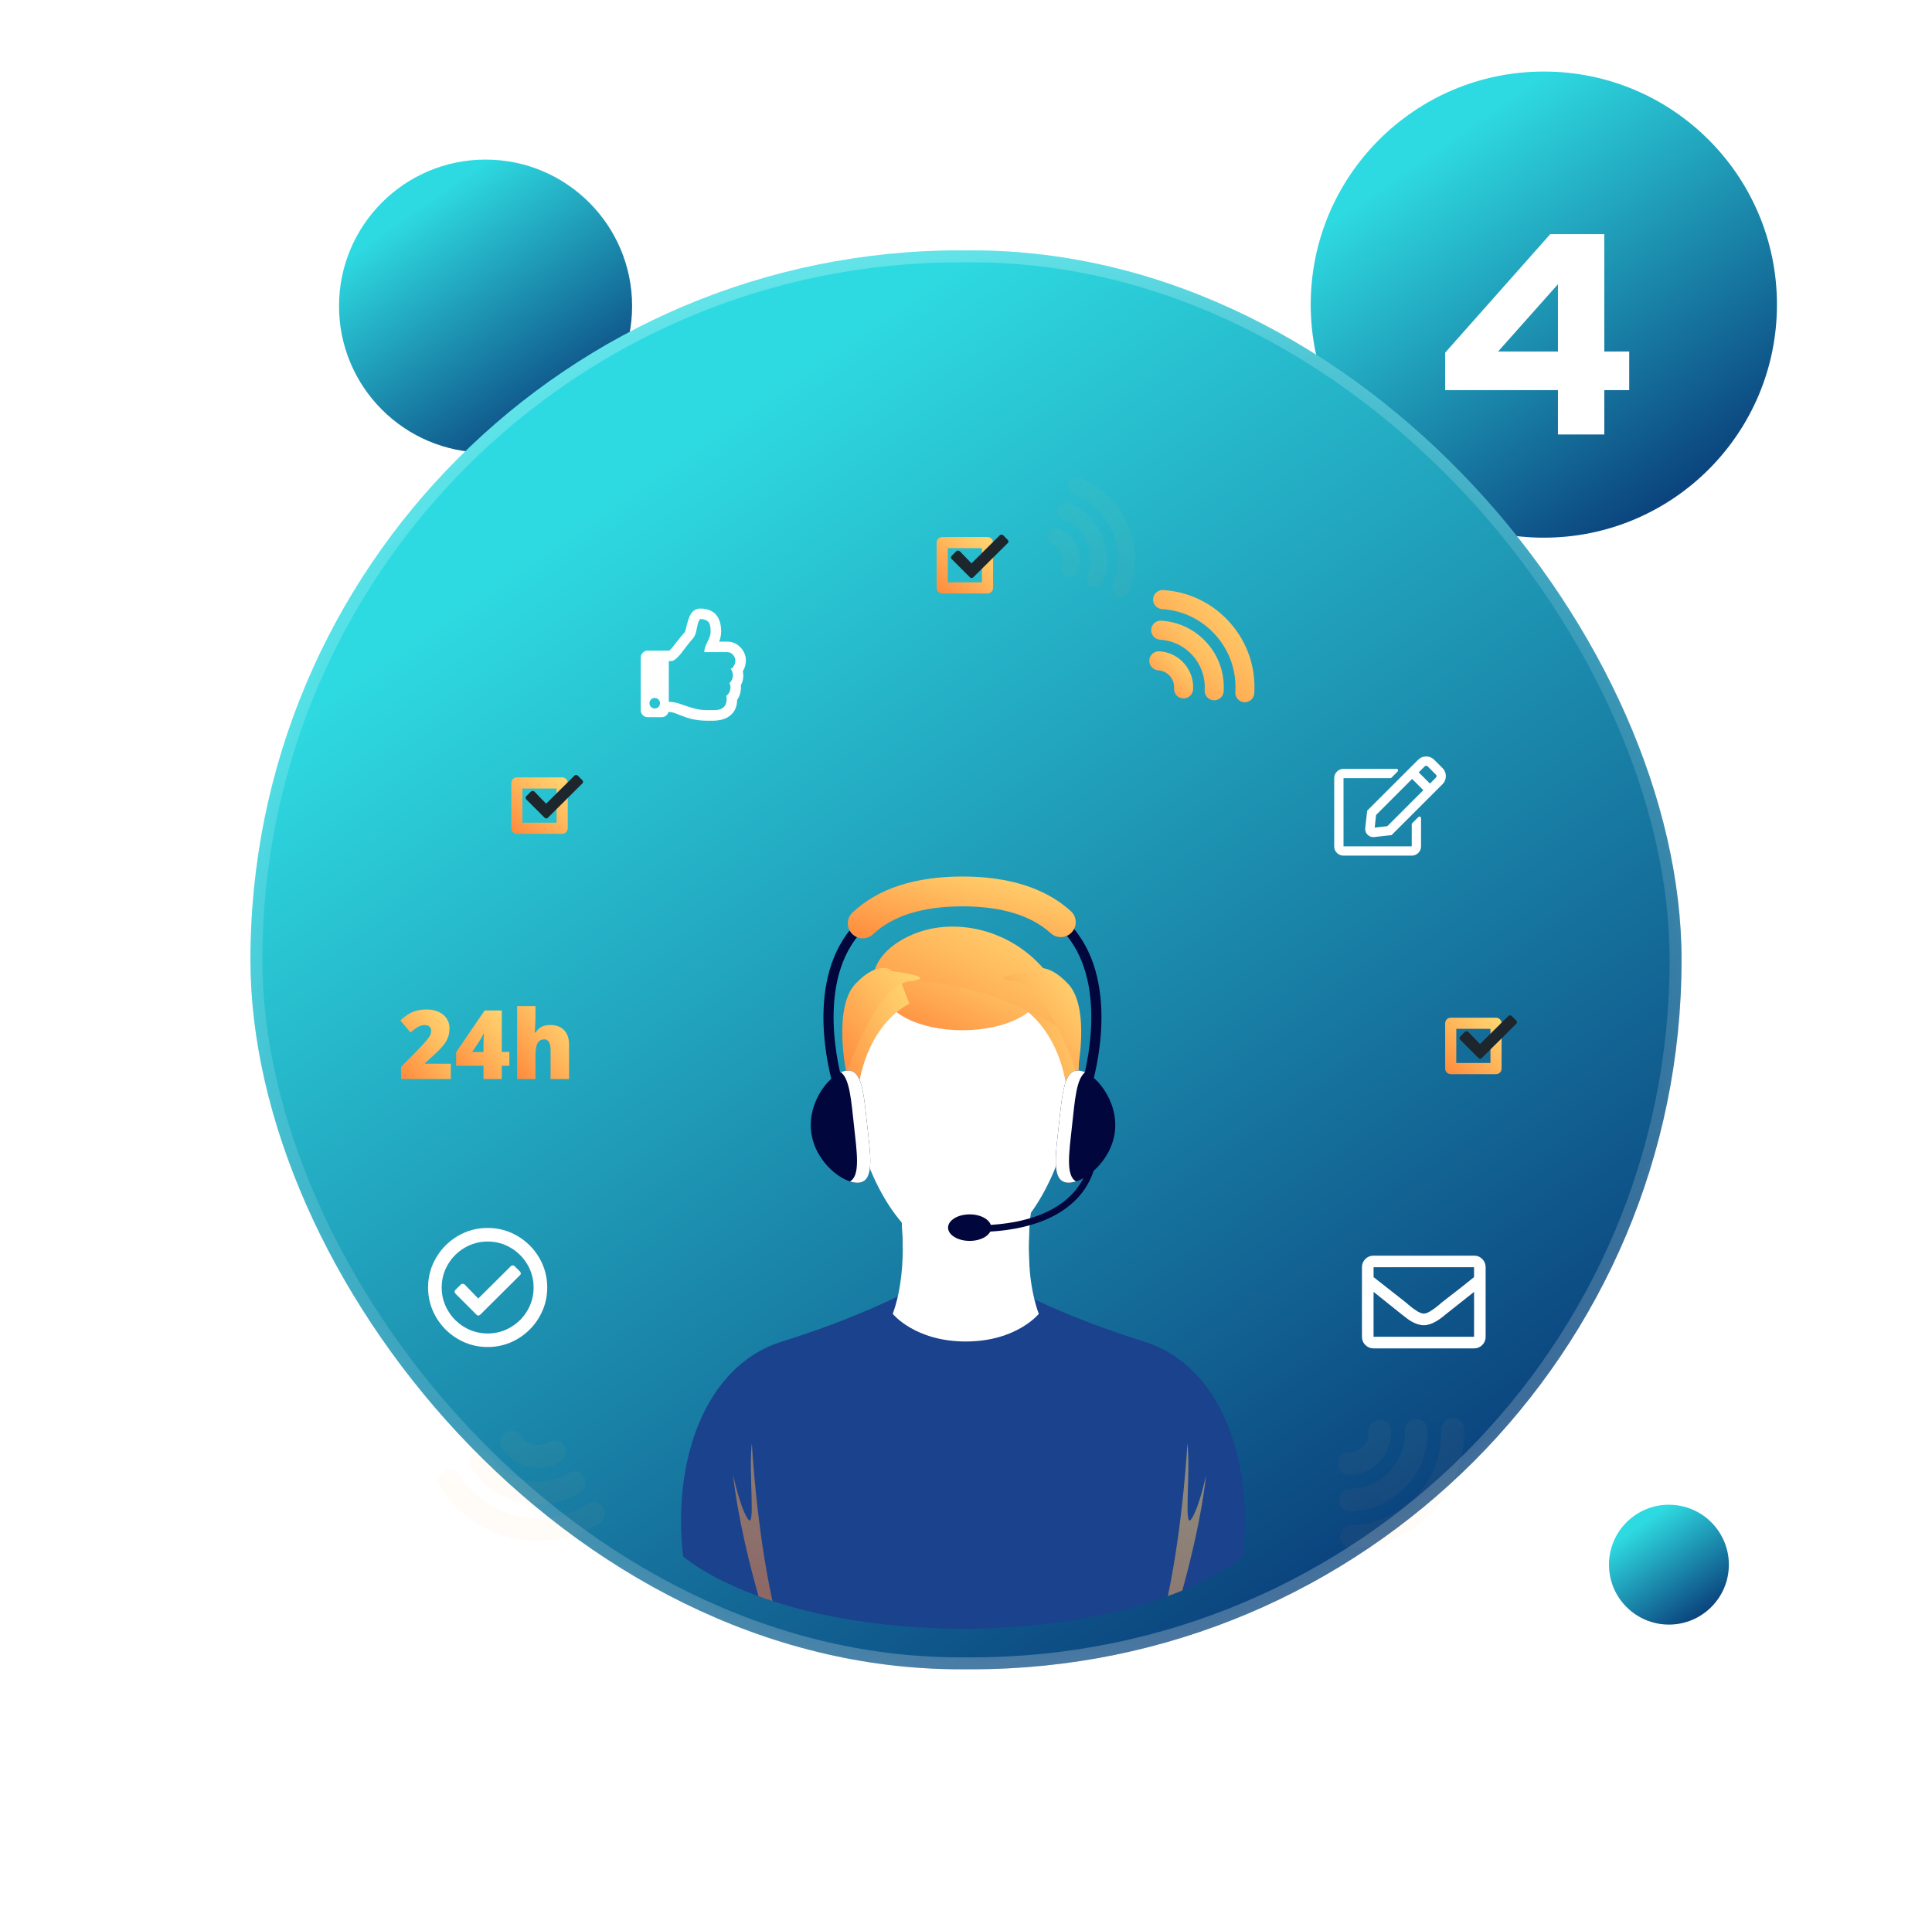 <svg width="162" height="161" viewBox="0 0 162 161" fill="none" xmlns="http://www.w3.org/2000/svg">
<circle cx="40.715" cy="25.671" r="12.287" fill="url(#paint0_linear)"/>
<circle cx="139.94" cy="131.226" r="5.026" fill="url(#paint1_linear)"/>
<circle cx="129.452" cy="25.547" r="19.547" fill="url(#paint2_linear)"/>
<path d="M134.523 19.639V29.479H136.611V32.719H134.523V36.439H130.635V32.719H121.179V29.575L129.987 19.639H134.523ZM125.619 29.479H130.635V23.839L125.619 29.479Z" fill="white"/>
<g filter="url(#filter0_bd)">
<rect x="21" y="21" width="120" height="119" rx="59.5" fill="url(#paint3_linear)"/>
<rect x="21.5" y="21.5" width="119" height="118" rx="59" stroke="url(#paint4_angular)" stroke-opacity="0.25"/>
</g>
<g filter="url(#filter1_d)">
<path d="M62.122 46.469C62.146 46.678 62.131 46.893 62.076 47.113C62.021 47.333 61.932 47.529 61.81 47.702C61.799 48.241 61.626 48.656 61.296 48.951C60.941 49.281 60.421 49.446 59.734 49.446H59.329C58.815 49.446 58.344 49.391 57.915 49.281C57.67 49.22 57.365 49.116 56.996 48.968C56.776 48.882 56.617 48.822 56.518 48.783C56.358 48.734 56.205 48.709 56.059 48.709C56.023 48.833 55.952 48.935 55.848 49.023C55.743 49.108 55.624 49.152 55.489 49.152H54.314C54.155 49.152 54.018 49.093 53.9 48.977C53.784 48.861 53.726 48.723 53.726 48.563V44.154C53.726 43.994 53.784 43.858 53.9 43.74C54.016 43.624 54.155 43.565 54.314 43.565H56.133C56.254 43.455 56.463 43.206 56.757 42.821C57.051 42.436 57.266 42.176 57.401 42.041C57.45 41.991 57.505 41.815 57.566 41.507C57.676 41.067 57.786 40.748 57.896 40.553C58.092 40.209 58.361 40.038 58.705 40.038C59.255 40.038 59.684 40.192 59.99 40.498C60.309 40.828 60.468 41.318 60.468 41.967C60.468 42.248 60.413 42.531 60.303 42.812H60.964C61.404 42.812 61.778 42.971 62.084 43.29C62.389 43.609 62.543 43.975 62.543 44.393C62.543 44.712 62.458 45.017 62.285 45.312C62.374 45.716 62.319 46.101 62.122 46.469ZM55.214 47.663C55.128 47.578 55.024 47.535 54.901 47.535C54.777 47.535 54.675 47.578 54.587 47.663C54.502 47.749 54.458 47.853 54.458 47.977C54.458 48.098 54.502 48.203 54.587 48.29C54.673 48.375 54.777 48.419 54.901 48.419C55.024 48.419 55.127 48.375 55.214 48.29C55.299 48.205 55.343 48.1 55.343 47.977C55.343 47.853 55.299 47.749 55.214 47.663ZM61.452 45.67C61.457 45.431 61.393 45.239 61.258 45.091C61.343 45.091 61.433 45.017 61.524 44.871C61.615 44.725 61.662 44.566 61.662 44.393C61.662 44.222 61.594 44.062 61.461 43.914C61.326 43.768 61.161 43.694 60.966 43.694H59.054C59.054 43.548 59.084 43.394 59.145 43.235C59.17 43.149 59.225 43.02 59.31 42.849C59.396 42.679 59.456 42.544 59.495 42.445C59.555 42.286 59.586 42.126 59.586 41.967C59.586 41.648 59.55 41.416 59.475 41.268C59.341 41.035 59.084 40.919 58.705 40.919C58.644 40.993 58.589 41.097 58.54 41.23C58.515 41.304 58.485 41.433 58.449 41.616C58.399 41.86 58.357 42.045 58.319 42.166C58.245 42.362 58.141 42.527 58.006 42.661C57.907 42.76 57.731 42.98 57.473 43.322C57.203 43.69 57.002 43.941 56.867 44.076C56.634 44.321 56.438 44.444 56.279 44.444H56.078V47.861C56.286 47.861 56.512 47.891 56.757 47.952C56.903 47.988 57.125 48.062 57.418 48.172C57.786 48.294 58.067 48.381 58.263 48.429C58.593 48.514 58.917 48.558 59.236 48.558H59.916C60.271 48.558 60.535 48.467 60.706 48.282C60.901 48.087 60.969 47.774 60.907 47.345C61.053 47.259 61.157 47.109 61.22 46.895C61.281 46.68 61.264 46.481 61.165 46.297C61.351 46.12 61.446 45.91 61.452 45.67Z" fill="white"/>
<path d="M118.407 58.049L118.927 57.529C118.971 57.485 119.018 57.474 119.073 57.496C119.128 57.517 119.155 57.561 119.155 57.626V59.981C119.155 60.198 119.079 60.382 118.927 60.534C118.775 60.685 118.591 60.761 118.375 60.761H112.655C112.439 60.761 112.255 60.685 112.103 60.534C111.951 60.382 111.875 60.198 111.875 59.981V54.264C111.875 54.047 111.951 53.863 112.103 53.711C112.255 53.559 112.439 53.483 112.655 53.483H117.107C117.162 53.483 117.2 53.51 117.221 53.565C117.241 53.62 117.232 53.667 117.188 53.711L116.668 54.231C116.645 54.252 116.619 54.264 116.587 54.264H112.655V59.983H118.375V58.13C118.375 58.098 118.384 58.072 118.407 58.049ZM120.958 54.767L116.685 59.04L115.224 59.203C115.007 59.224 114.823 59.159 114.671 59.007C114.519 58.856 114.455 58.671 114.476 58.455L114.639 56.993L118.912 52.72C119.096 52.536 119.32 52.443 119.586 52.443C119.852 52.443 120.076 52.536 120.26 52.72L120.958 53.419C121.142 53.603 121.235 53.827 121.235 54.093C121.234 54.358 121.142 54.583 120.958 54.767ZM119.349 55.27L118.407 54.328L115.385 57.35L115.271 58.406L116.326 58.292L119.349 55.27ZM120.406 53.971L119.707 53.273C119.675 53.24 119.635 53.223 119.586 53.223C119.537 53.223 119.497 53.24 119.464 53.273L118.961 53.776L119.903 54.717L120.406 54.214C120.438 54.182 120.455 54.142 120.455 54.093C120.453 54.043 120.438 54.004 120.406 53.971Z" fill="white"/>
<path d="M43.388 92.659C44.153 93.108 44.761 93.716 45.21 94.481C45.66 95.246 45.886 96.079 45.886 96.979C45.886 97.879 45.66 98.712 45.21 99.477C44.761 100.242 44.153 100.85 43.388 101.3C42.623 101.749 41.79 101.973 40.89 101.973C39.99 101.973 39.157 101.749 38.392 101.3C37.627 100.85 37.019 100.242 36.569 99.477C36.12 98.712 35.894 97.879 35.894 96.979C35.894 96.079 36.12 95.246 36.569 94.481C37.019 93.716 37.627 93.108 38.392 92.659C39.157 92.209 39.99 91.985 40.89 91.985C41.79 91.985 42.623 92.209 43.388 92.659ZM38.963 93.646C38.373 93.993 37.902 94.462 37.556 95.052C37.209 95.643 37.036 96.286 37.036 96.981C37.036 97.676 37.209 98.317 37.556 98.91C37.904 99.5 38.373 99.969 38.963 100.316C39.553 100.664 40.197 100.836 40.89 100.836C41.585 100.836 42.226 100.664 42.817 100.316C43.407 99.969 43.878 99.5 44.223 98.91C44.571 98.319 44.743 97.676 44.743 96.981C44.743 96.286 44.571 95.644 44.223 95.052C43.876 94.462 43.407 93.993 42.817 93.646C42.226 93.298 41.583 93.126 40.89 93.126C40.197 93.126 39.553 93.298 38.963 93.646ZM43.667 95.804C43.667 95.868 43.641 95.92 43.589 95.958L40.275 99.255C40.224 99.306 40.165 99.333 40.102 99.333C40.038 99.333 39.986 99.306 39.948 99.255L38.194 97.501C38.143 97.45 38.117 97.391 38.117 97.328C38.117 97.264 38.143 97.213 38.194 97.175L38.639 96.732C38.676 96.694 38.728 96.673 38.792 96.673C38.857 96.673 38.914 96.692 38.965 96.732L40.102 97.907L42.839 95.189C42.877 95.151 42.929 95.13 42.993 95.13C43.058 95.13 43.115 95.157 43.166 95.208L43.589 95.631C43.641 95.683 43.667 95.739 43.667 95.804Z" fill="white"/>
<path d="M124.289 94.593C124.479 94.783 124.572 95.013 124.572 95.282V101.116C124.572 101.386 124.477 101.615 124.289 101.805C124.101 101.995 123.869 102.088 123.6 102.088H115.173C114.904 102.088 114.674 101.993 114.484 101.805C114.294 101.615 114.201 101.386 114.201 101.116V95.282C114.201 95.013 114.296 94.783 114.484 94.593C114.674 94.404 114.904 94.311 115.173 94.311H123.6C123.871 94.309 124.101 94.404 124.289 94.593ZM115.175 95.281V96.11C115.648 96.488 116.559 97.204 117.909 98.257L118.091 98.418C118.36 98.648 118.577 98.809 118.738 98.904C118.994 99.079 119.211 99.168 119.387 99.168C119.564 99.168 119.778 99.081 120.035 98.904C120.196 98.809 120.412 98.648 120.684 98.418L120.866 98.257C122.216 97.217 123.129 96.501 123.6 96.11V95.281H115.175ZM123.602 101.114V97.348L121.251 99.212C120.914 99.495 120.636 99.698 120.42 99.819C120.056 100.036 119.712 100.144 119.387 100.144C119.063 100.144 118.712 100.036 118.334 99.819C118.131 99.698 117.855 99.495 117.504 99.212L115.175 97.348V101.114H123.602Z" fill="white"/>
<path d="M82.804 38.774H79.005C78.746 38.774 78.536 38.564 78.536 38.308V34.508C78.536 34.25 78.746 34.042 79.005 34.042H82.804C83.063 34.042 83.272 34.252 83.272 34.508V38.308C83.272 38.564 83.063 38.774 82.804 38.774ZM79.471 37.839H82.335V34.974H79.471V37.839Z" fill="url(#paint5_linear)"/>
<path d="M84.562 34.42C84.562 34.477 84.54 34.521 84.495 34.553L81.613 37.418C81.569 37.462 81.517 37.484 81.463 37.484C81.406 37.484 81.362 37.462 81.329 37.418L79.806 35.894C79.761 35.85 79.739 35.8 79.739 35.744C79.739 35.687 79.761 35.643 79.806 35.611L80.19 35.226C80.225 35.191 80.269 35.177 80.324 35.177C80.38 35.177 80.43 35.194 80.474 35.226L81.463 36.247L83.842 33.885C83.876 33.85 83.921 33.835 83.975 33.835C84.032 33.835 84.081 33.858 84.125 33.902L84.495 34.272C84.54 34.314 84.562 34.363 84.562 34.42Z" fill="#1D262D"/>
<path d="M47.136 58.932H43.337C43.078 58.932 42.871 58.723 42.871 58.464V54.664C42.871 54.406 43.081 54.196 43.337 54.196H47.136C47.395 54.196 47.605 54.406 47.605 54.664V58.464C47.602 58.723 47.393 58.932 47.136 58.932ZM43.803 57.998H46.668V55.133H43.803V57.998Z" fill="url(#paint6_linear)"/>
<path d="M48.894 54.578C48.894 54.635 48.872 54.679 48.827 54.711L45.945 57.576C45.901 57.621 45.851 57.643 45.795 57.643C45.738 57.643 45.694 57.621 45.661 57.576L44.138 56.053C44.093 56.008 44.071 55.959 44.071 55.902C44.071 55.846 44.093 55.801 44.138 55.769L44.523 55.384C44.557 55.35 44.601 55.335 44.656 55.335C44.712 55.335 44.762 55.352 44.806 55.384L45.795 56.405L48.174 54.043C48.208 54.009 48.253 53.994 48.307 53.994C48.364 53.994 48.413 54.016 48.457 54.06L48.825 54.428C48.872 54.472 48.894 54.522 48.894 54.578Z" fill="#1D262D"/>
<path d="M125.444 79.088H121.645C121.386 79.088 121.179 78.879 121.179 78.622V74.823C121.179 74.564 121.388 74.354 121.645 74.354H125.444C125.703 74.354 125.91 74.564 125.91 74.823V78.622C125.912 78.879 125.703 79.088 125.444 79.088ZM122.111 78.154H124.976V75.289H122.111V78.154Z" fill="url(#paint7_linear)"/>
<path d="M127.202 74.734C127.202 74.791 127.18 74.835 127.136 74.867L124.254 77.732C124.209 77.776 124.16 77.799 124.103 77.799C124.047 77.799 124.002 77.776 123.97 77.732L122.446 76.208C122.402 76.164 122.38 76.115 122.38 76.058C122.38 76.001 122.402 75.957 122.446 75.925L122.831 75.54C122.866 75.506 122.91 75.491 122.964 75.491C123.021 75.491 123.07 75.508 123.115 75.54L124.103 76.563L126.483 74.201C126.515 74.167 126.561 74.152 126.616 74.152C126.672 74.152 126.722 74.174 126.766 74.219L127.133 74.586C127.18 74.628 127.202 74.677 127.202 74.734Z" fill="#1D262D"/>
<path d="M98.643 47.306C98.507 47.153 98.431 46.948 98.446 46.726C98.47 46.349 98.345 45.982 98.093 45.698C97.842 45.415 97.496 45.244 97.117 45.22C96.675 45.193 96.343 44.813 96.37 44.372C96.397 43.93 96.776 43.597 97.218 43.625C98.022 43.674 98.759 44.036 99.291 44.64C99.824 45.244 100.09 46.021 100.041 46.825C100.014 47.266 99.634 47.599 99.193 47.572C98.971 47.56 98.778 47.459 98.643 47.306Z" fill="url(#paint8_linear)"/>
<path d="M101.209 47.466C101.073 47.313 100.997 47.108 101.012 46.886C101.078 45.821 100.726 44.795 100.021 43.994C99.315 43.195 98.339 42.717 97.274 42.65C96.833 42.623 96.5 42.244 96.527 41.802C96.554 41.361 96.934 41.028 97.373 41.055C98.864 41.149 100.228 41.817 101.216 42.936C102.205 44.056 102.696 45.493 102.604 46.985C102.577 47.426 102.198 47.759 101.756 47.732C101.539 47.722 101.345 47.618 101.209 47.466Z" fill="url(#paint9_linear)"/>
<path d="M103.779 47.626C103.643 47.473 103.567 47.266 103.582 47.047C103.693 45.299 103.116 43.61 101.952 42.293C100.791 40.977 99.188 40.193 97.438 40.084C96.996 40.057 96.661 39.677 96.688 39.238C96.715 38.797 97.092 38.464 97.534 38.489C99.708 38.622 101.703 39.598 103.148 41.235C104.593 42.873 105.312 44.973 105.172 47.148C105.145 47.589 104.765 47.922 104.324 47.895C104.107 47.883 103.914 47.779 103.779 47.626Z" fill="url(#paint10_linear)"/>
<g opacity="0.2">
<path opacity="0.2" d="M112.446 111.113C112.614 110.935 112.848 110.822 113.109 110.815C113.561 110.802 113.977 110.612 114.288 110.284C114.599 109.957 114.761 109.528 114.749 109.076C114.734 108.551 115.146 108.115 115.671 108.1C116.196 108.085 116.633 108.497 116.647 109.022C116.675 109.979 116.329 110.891 115.671 111.589C115.013 112.286 114.123 112.686 113.166 112.713C112.641 112.728 112.205 112.316 112.19 111.791C112.182 111.53 112.281 111.29 112.446 111.113Z" fill="url(#paint11_linear)"/>
<path opacity="0.2" d="M112.537 114.17C112.705 113.993 112.939 113.879 113.201 113.872C114.468 113.835 115.646 113.307 116.517 112.385C117.387 111.463 117.846 110.257 117.809 108.99C117.794 108.465 118.206 108.029 118.731 108.014C119.256 107.999 119.692 108.411 119.707 108.936C119.759 110.711 119.118 112.4 117.9 113.689C116.682 114.981 115.035 115.721 113.257 115.773C112.735 115.788 112.296 115.376 112.281 114.851C112.271 114.587 112.37 114.348 112.537 114.17Z" fill="url(#paint12_linear)"/>
<path opacity="0.2" d="M112.625 117.227C112.793 117.05 113.027 116.936 113.289 116.929C115.37 116.872 117.305 116.002 118.74 114.483C120.172 112.964 120.927 110.982 120.863 108.899C120.846 108.374 121.26 107.937 121.782 107.92C122.308 107.903 122.744 108.317 122.761 108.84C122.84 111.428 121.903 113.896 120.121 115.785C118.338 117.674 115.932 118.753 113.343 118.825C112.818 118.84 112.381 118.426 112.367 117.903C112.359 117.644 112.458 117.405 112.625 117.227Z" fill="url(#paint13_linear)"/>
</g>
<g opacity="0.2">
<path opacity="0.2" d="M89.013 36.908C88.939 36.738 88.931 36.543 89.005 36.358C89.131 36.04 89.126 35.693 88.99 35.379C88.855 35.066 88.606 34.822 88.288 34.696C87.918 34.548 87.738 34.132 87.886 33.762C88.031 33.392 88.45 33.212 88.82 33.36C89.496 33.629 90.026 34.144 90.312 34.81C90.598 35.478 90.61 36.215 90.341 36.891C90.194 37.261 89.777 37.441 89.407 37.293C89.222 37.219 89.084 37.078 89.013 36.908Z" fill="url(#paint14_linear)"/>
<path opacity="0.2" d="M91.165 37.766C91.093 37.596 91.084 37.401 91.157 37.216C91.513 36.324 91.5 35.345 91.118 34.462C90.738 33.58 90.036 32.899 89.143 32.544C88.773 32.396 88.593 31.98 88.741 31.61C88.889 31.24 89.306 31.06 89.676 31.208C90.926 31.706 91.907 32.66 92.439 33.895C92.972 35.13 92.992 36.499 92.494 37.749C92.348 38.119 91.929 38.299 91.559 38.151C91.374 38.077 91.239 37.934 91.165 37.766Z" fill="url(#paint15_linear)"/>
<path opacity="0.2" d="M93.317 38.621C93.246 38.451 93.236 38.254 93.31 38.069C93.894 36.605 93.872 34.997 93.246 33.543C92.62 32.09 91.466 30.969 89.999 30.389C89.629 30.244 89.449 29.825 89.594 29.455C89.74 29.085 90.159 28.905 90.529 29.05C92.353 29.773 93.788 31.166 94.567 32.973C95.346 34.78 95.374 36.78 94.646 38.602C94.498 38.972 94.082 39.152 93.712 39.004C93.529 38.932 93.391 38.792 93.317 38.621Z" fill="url(#paint16_linear)"/>
</g>
<g opacity="0.2">
<path opacity="0.2" d="M43.102 109.002C43.338 109.056 43.555 109.202 43.693 109.424C43.933 109.806 44.307 110.07 44.746 110.171C45.185 110.272 45.639 110.196 46.021 109.956C46.465 109.678 47.051 109.811 47.33 110.255C47.609 110.698 47.475 111.285 47.032 111.564C46.221 112.074 45.259 112.237 44.325 112.022C43.39 111.808 42.596 111.243 42.086 110.432C41.807 109.988 41.94 109.402 42.387 109.123C42.606 108.985 42.865 108.948 43.102 109.002Z" fill="url(#paint17_linear)"/>
<path opacity="0.2" d="M40.511 110.629C40.748 110.684 40.965 110.829 41.103 111.051C41.776 112.126 42.828 112.873 44.064 113.154C45.299 113.438 46.571 113.221 47.646 112.548C48.09 112.269 48.677 112.402 48.955 112.846C49.234 113.29 49.101 113.876 48.657 114.155C47.153 115.099 45.373 115.403 43.642 115.006C41.911 114.611 40.439 113.563 39.495 112.059C39.217 111.616 39.35 111.029 39.796 110.75C40.015 110.61 40.274 110.575 40.511 110.629Z" fill="url(#paint18_linear)"/>
<path opacity="0.2" d="M37.919 112.254C38.156 112.309 38.373 112.454 38.514 112.676C39.618 114.441 41.349 115.669 43.383 116.135C45.42 116.601 47.51 116.246 49.273 115.137C49.717 114.858 50.304 114.991 50.582 115.435C50.861 115.879 50.728 116.466 50.284 116.744C48.092 118.125 45.491 118.566 42.959 117.987C40.429 117.407 38.277 115.881 36.904 113.684C36.625 113.241 36.761 112.654 37.204 112.375C37.426 112.237 37.683 112.2 37.919 112.254Z" fill="url(#paint19_linear)"/>
</g>
<path d="M37.801 79.499H33.627V78.476L35.032 77.056C35.434 76.636 35.695 76.35 35.818 76.195C35.942 76.042 36.028 75.909 36.077 75.801C36.127 75.69 36.151 75.574 36.151 75.456C36.151 75.305 36.102 75.187 36.006 75.1C35.91 75.014 35.772 74.97 35.596 74.97C35.416 74.97 35.232 75.022 35.047 75.125C34.862 75.229 34.652 75.382 34.42 75.584L33.567 74.585C33.863 74.321 34.112 74.132 34.314 74.016C34.517 73.902 34.736 73.814 34.973 73.754C35.209 73.693 35.478 73.663 35.774 73.663C36.146 73.663 36.479 73.73 36.77 73.86C37.063 73.991 37.29 74.178 37.451 74.42C37.611 74.662 37.692 74.935 37.692 75.236C37.692 75.46 37.665 75.67 37.608 75.862C37.552 76.055 37.465 76.242 37.347 76.427C37.229 76.612 37.073 76.807 36.876 77.011C36.681 77.216 36.265 77.605 35.626 78.175V78.214H37.801V79.499Z" fill="url(#paint20_linear)"/>
<path d="M42.707 78.385H42.074V79.499H40.54V78.385H38.247V77.243L40.639 73.744H42.076V77.223H42.71V78.385H42.707ZM40.54 77.223V76.555C40.54 76.429 40.545 76.259 40.555 76.045C40.565 75.83 40.572 75.719 40.577 75.709H40.533C40.444 75.912 40.343 76.101 40.229 76.276L39.591 77.226H40.54V77.223Z" fill="url(#paint21_linear)"/>
<path d="M46.166 79.499V77.068C46.166 76.469 45.989 76.17 45.636 76.17C45.385 76.17 45.2 76.276 45.079 76.486C44.961 76.698 44.899 77.048 44.899 77.539V79.499H43.36V73.377H44.899V74.247C44.899 74.642 44.877 75.091 44.837 75.594H44.909C45.057 75.362 45.229 75.199 45.431 75.105C45.634 75.012 45.868 74.965 46.136 74.965C46.635 74.965 47.022 75.108 47.3 75.396C47.576 75.682 47.715 76.087 47.715 76.602V79.501H46.166V79.499Z" fill="url(#paint22_linear)"/>
<path d="M95.921 101.511C89.306 99.448 85.267 97.246 85.267 97.246L80.751 97.67L76.234 97.246C76.234 97.246 72.195 99.45 65.58 101.511C58.965 103.575 56.371 111.746 57.279 119.527C57.279 119.527 63.571 125.277 80.006 125.607V125.622C80.257 125.622 80.504 125.619 80.751 125.617C80.997 125.619 81.244 125.622 81.495 125.622V125.607C97.93 125.277 104.222 119.527 104.222 119.527C105.127 111.746 102.533 103.575 95.921 101.511Z" fill="#1B428D"/>
<path d="M86.545 89.825L80.98 89.268L75.416 89.825C75.416 89.825 76.343 95.111 74.858 99.192C74.858 99.192 76.713 101.509 80.98 101.509C85.246 101.509 87.102 99.192 87.102 99.192C85.618 95.111 86.545 89.825 86.545 89.825Z" fill="white"/>
<path d="M86.545 89.825L80.981 89.268L75.416 89.825C75.416 89.825 75.704 91.475 75.702 93.644C76.35 94.603 77.083 95.449 77.889 96.107C79.028 97.034 81.161 97.246 81.723 97.246C82.285 97.246 84.418 97.034 85.557 96.107C85.823 95.89 86.082 95.651 86.331 95.395C86.089 92.431 86.545 89.825 86.545 89.825Z" fill="white"/>
<path d="M80.701 69.469C75.068 69.469 71.382 74.038 71.382 79.672C71.382 83.898 73.455 89.987 76.87 92.769C78.009 93.696 80.142 93.908 80.704 93.908C81.266 93.908 83.399 93.696 84.538 92.769C87.953 89.987 90.026 83.898 90.026 79.672C90.024 74.036 86.338 69.469 80.701 69.469Z" fill="white"/>
<path d="M87.24 72.135C87.24 70.33 84.314 68.865 80.702 68.865C77.09 68.865 74.163 70.33 74.163 72.135C74.163 73.939 77.09 75.404 80.702 75.404C84.314 75.404 87.24 73.939 87.24 72.135Z" fill="url(#paint23_linear)"/>
<path d="M76.251 73.178C76.251 73.178 71.584 75.227 71.796 83.279C71.796 83.279 70.756 80.621 70.965 76.795C71.175 72.968 75.177 70.387 75.177 70.387L76.251 73.178Z" fill="url(#paint24_linear)"/>
<path d="M85.154 73.178C85.154 73.178 89.822 75.227 89.609 83.279C89.609 83.279 90.65 80.621 90.44 76.795C90.231 72.968 86.229 70.387 86.229 70.387L85.154 73.178Z" fill="url(#paint25_linear)"/>
<path d="M73.191 71.509C73.191 71.509 72.809 69.174 76.145 67.544C81.127 65.111 88.845 68.03 90.055 75.966C90.055 75.969 81.791 70.049 73.191 71.509Z" fill="url(#paint26_linear)"/>
<path d="M74.789 70.389C74.789 70.389 73.647 69.472 71.729 71.511C69.808 73.548 70.977 79.031 70.977 79.031C70.977 79.031 73.398 71.642 76.251 71.299C79.103 70.954 74.402 70.392 74.402 70.392" fill="url(#paint27_linear)"/>
<path d="M86.498 70.389C86.498 70.389 87.639 69.472 89.558 71.511C91.478 73.548 90.31 79.031 90.31 79.031C90.31 79.031 87.888 71.642 85.036 71.299C82.183 70.954 86.885 70.392 86.885 70.392" fill="url(#paint28_linear)"/>
<path d="M93.488 83.871C93.202 86.467 90.766 88.329 89.467 88.186C88.167 88.043 88.5 85.949 88.786 83.353C89.072 80.757 89.205 78.641 90.502 78.784C91.801 78.927 93.774 81.275 93.488 83.871Z" fill="#01063D"/>
<path d="M89.898 83.353C90.13 81.243 90.26 79.453 90.998 78.93C90.825 78.851 90.657 78.802 90.502 78.784C89.203 78.641 89.072 80.757 88.786 83.353C88.5 85.949 88.167 88.043 89.467 88.186C89.693 88.21 89.955 88.173 90.233 88.082C89.348 87.614 89.642 85.685 89.898 83.353Z" fill="white"/>
<path d="M68.011 83.871C68.297 86.467 70.733 88.329 72.033 88.186C73.332 88.043 72.999 85.949 72.713 83.353C72.427 80.757 72.294 78.641 70.997 78.784C69.698 78.927 67.725 81.275 68.011 83.871Z" fill="#01063D"/>
<path d="M72.713 83.353C72.427 80.757 72.294 78.641 70.998 78.784C70.84 78.802 70.672 78.851 70.502 78.93C71.239 79.453 71.37 81.243 71.602 83.353C71.858 85.685 72.151 87.614 71.266 88.084C71.545 88.176 71.806 88.213 72.033 88.188C73.33 88.043 72.999 85.949 72.713 83.353Z" fill="white"/>
<path d="M91.442 80.402L90.648 80.143C90.672 80.067 93.089 72.46 89.716 67.818C87.963 65.407 84.93 64.181 80.704 64.181C76.476 64.181 73.443 65.404 71.69 67.82C68.315 72.47 70.734 80.067 70.758 80.143L69.965 80.402C69.859 80.074 67.391 72.32 71.015 67.33C72.933 64.687 76.192 63.348 80.704 63.348C85.214 63.348 88.473 64.687 90.391 67.33C94.013 72.32 91.548 80.074 91.442 80.402Z" fill="#01063D"/>
<path d="M72.344 67.699C72.011 67.699 71.678 67.566 71.432 67.305C70.958 66.802 70.98 66.008 71.483 65.535C73.614 63.528 76.713 62.512 80.702 62.512C84.607 62.512 87.667 63.488 89.79 65.416C90.303 65.88 90.34 66.674 89.876 67.184C89.413 67.697 88.619 67.734 88.108 67.27C86.459 65.774 83.966 65.014 80.702 65.014C77.374 65.014 74.851 65.803 73.202 67.357C72.96 67.586 72.652 67.699 72.344 67.699Z" fill="url(#paint29_linear)"/>
<path d="M81.722 92.33V91.773C85.657 91.773 88.573 90.764 90.156 88.859C91.332 87.443 91.367 86.033 91.367 86.018L91.924 86.026C91.924 86.092 91.885 87.648 90.585 89.214C89.404 90.636 86.909 92.33 81.722 92.33Z" fill="#01063D"/>
<path d="M83.115 91.96C83.115 92.574 82.307 93.072 81.306 93.072C80.307 93.072 79.496 92.574 79.496 91.96C79.496 91.346 80.305 90.848 81.306 90.848C82.304 90.846 83.115 91.344 83.115 91.96Z" fill="#01063D"/>
<path opacity="0.5" d="M99.905 116.388C99.232 117.399 99.848 112.574 99.567 110.05C99.567 110.05 99.207 116.785 97.925 122.865C98.354 122.708 98.758 122.55 99.138 122.392C99.801 120.008 100.75 116.184 101.137 112.685C101.137 112.688 100.578 115.38 99.905 116.388ZM62.705 116.388C62.032 115.378 61.47 112.685 61.47 112.685C61.882 116.433 62.944 120.553 63.605 122.875C63.975 123.011 64.364 123.146 64.771 123.277C63.417 117.094 63.04 110.047 63.04 110.047C62.762 112.574 63.378 117.399 62.705 116.388Z" fill="url(#paint30_linear)"/>
</g>
<defs>
<filter id="filter0_bd" x="0" y="0" width="162" height="161" filterUnits="userSpaceOnUse" color-interpolation-filters="sRGB">
<feFlood flood-opacity="0" result="BackgroundImageFix"/>
<feGaussianBlur in="BackgroundImage" stdDeviation="6.5"/>
<feComposite in2="SourceAlpha" operator="in" result="effect1_backgroundBlur"/>
<feColorMatrix in="SourceAlpha" type="matrix" values="0 0 0 0 0 0 0 0 0 0 0 0 0 0 0 0 0 0 127 0"/>
<feOffset/>
<feGaussianBlur stdDeviation="10.5"/>
<feColorMatrix type="matrix" values="0 0 0 0 0 0 0 0 0 0 0 0 0 0 0 0 0 0 0.59 0"/>
<feBlend mode="normal" in2="effect1_backgroundBlur" result="effect2_dropShadow"/>
<feBlend mode="normal" in="SourceGraphic" in2="effect2_dropShadow" result="shape"/>
</filter>
<filter id="filter1_d" x="21.567" y="28" width="117.635" height="120.622" filterUnits="userSpaceOnUse" color-interpolation-filters="sRGB">
<feFlood flood-opacity="0" result="BackgroundImageFix"/>
<feColorMatrix in="SourceAlpha" type="matrix" values="0 0 0 0 0 0 0 0 0 0 0 0 0 0 0 0 0 0 127 0"/>
<feOffset dy="11"/>
<feGaussianBlur stdDeviation="6"/>
<feColorMatrix type="matrix" values="0 0 0 0 0 0 0 0 0 0 0 0 0 0 0 0 0 0 0.34 0"/>
<feBlend mode="normal" in2="BackgroundImageFix" result="effect1_dropShadow"/>
<feBlend mode="normal" in="SourceGraphic" in2="effect1_dropShadow" result="shape"/>
</filter>
<linearGradient id="paint0_linear" x1="40.715" y1="13.384" x2="55.897" y2="35.158" gradientUnits="userSpaceOnUse">
<stop stop-color="#2EDAE1"/>
<stop offset="1" stop-color="#04276B"/>
</linearGradient>
<linearGradient id="paint1_linear" x1="139.94" y1="126.199" x2="146.152" y2="135.107" gradientUnits="userSpaceOnUse">
<stop stop-color="#2EDAE1"/>
<stop offset="1" stop-color="#04276B"/>
</linearGradient>
<linearGradient id="paint2_linear" x1="129.452" y1="6" x2="153.606" y2="40.64" gradientUnits="userSpaceOnUse">
<stop stop-color="#2EDAE1"/>
<stop offset="1" stop-color="#04276B"/>
</linearGradient>
<linearGradient id="paint3_linear" x1="81" y1="21" x2="154.308" y2="127.016" gradientUnits="userSpaceOnUse">
<stop stop-color="#2EDAE1"/>
<stop offset="1" stop-color="#04276B"/>
</linearGradient>
<radialGradient id="paint4_angular" cx="0" cy="0" r="1" gradientUnits="userSpaceOnUse" gradientTransform="translate(81 80.5) rotate(85.5) scale(120.434 135.822)">
<stop offset="0.352" stop-color="white" stop-opacity="0"/>
<stop offset="0.491" stop-color="white"/>
<stop offset="0.892" stop-color="white" stop-opacity="0"/>
<stop offset="0.899" stop-color="white" stop-opacity="0"/>
<stop offset="1" stop-color="white"/>
</radialGradient>
<linearGradient id="paint5_linear" x1="83.236" y1="34.37" x2="76.91" y2="41.184" gradientUnits="userSpaceOnUse">
<stop stop-color="#FFD571"/>
<stop offset="0.251" stop-color="#FFBD60"/>
<stop offset="0.778" stop-color="#FF8035"/>
<stop offset="1" stop-color="#FF6421"/>
</linearGradient>
<linearGradient id="paint6_linear" x1="47.569" y1="54.524" x2="41.235" y2="61.336" gradientUnits="userSpaceOnUse">
<stop stop-color="#FFD571"/>
<stop offset="0.251" stop-color="#FFBD60"/>
<stop offset="0.778" stop-color="#FF8035"/>
<stop offset="1" stop-color="#FF6421"/>
</linearGradient>
<linearGradient id="paint7_linear" x1="125.874" y1="74.682" x2="119.544" y2="81.49" gradientUnits="userSpaceOnUse">
<stop stop-color="#FFD571"/>
<stop offset="0.251" stop-color="#FFBD60"/>
<stop offset="0.778" stop-color="#FF8035"/>
<stop offset="1" stop-color="#FF6421"/>
</linearGradient>
<linearGradient id="paint8_linear" x1="100.019" y1="43.897" x2="94.722" y2="49.204" gradientUnits="userSpaceOnUse">
<stop stop-color="#FFD571"/>
<stop offset="0.251" stop-color="#FFBD60"/>
<stop offset="0.778" stop-color="#FF8035"/>
<stop offset="1" stop-color="#FF6421"/>
</linearGradient>
<linearGradient id="paint9_linear" x1="102.569" y1="41.516" x2="93.614" y2="50.3" gradientUnits="userSpaceOnUse">
<stop stop-color="#FFD571"/>
<stop offset="0.251" stop-color="#FFBD60"/>
<stop offset="0.778" stop-color="#FF8035"/>
<stop offset="1" stop-color="#FF6421"/>
</linearGradient>
<linearGradient id="paint10_linear" x1="105.124" y1="39.139" x2="92.514" y2="51.401" gradientUnits="userSpaceOnUse">
<stop stop-color="#FFD571"/>
<stop offset="0.251" stop-color="#FFBD60"/>
<stop offset="0.778" stop-color="#FF8035"/>
<stop offset="1" stop-color="#FF6421"/>
</linearGradient>
<linearGradient id="paint11_linear" x1="116.615" y1="108.419" x2="110.434" y2="114.848" gradientUnits="userSpaceOnUse">
<stop stop-color="#FFD571"/>
<stop offset="0.251" stop-color="#FFBD60"/>
<stop offset="0.778" stop-color="#FF8035"/>
<stop offset="1" stop-color="#FF6421"/>
</linearGradient>
<linearGradient id="paint12_linear" x1="119.653" y1="108.551" x2="109.254" y2="119.265" gradientUnits="userSpaceOnUse">
<stop stop-color="#FFD571"/>
<stop offset="0.251" stop-color="#FFBD60"/>
<stop offset="0.778" stop-color="#FF8035"/>
<stop offset="1" stop-color="#FF6421"/>
</linearGradient>
<linearGradient id="paint13_linear" x1="122.686" y1="108.674" x2="108.069" y2="123.673" gradientUnits="userSpaceOnUse">
<stop stop-color="#FFD571"/>
<stop offset="0.251" stop-color="#FFBD60"/>
<stop offset="0.778" stop-color="#FF8035"/>
<stop offset="1" stop-color="#FF6421"/>
</linearGradient>
<linearGradient id="paint14_linear" x1="90.514" y1="33.588" x2="85.382" y2="37.283" gradientUnits="userSpaceOnUse">
<stop stop-color="#FFD571"/>
<stop offset="0.251" stop-color="#FFBD60"/>
<stop offset="0.778" stop-color="#FF8035"/>
<stop offset="1" stop-color="#FF6421"/>
</linearGradient>
<linearGradient id="paint15_linear" x1="92.822" y1="31.644" x2="84.266" y2="37.084" gradientUnits="userSpaceOnUse">
<stop stop-color="#FFD571"/>
<stop offset="0.251" stop-color="#FFBD60"/>
<stop offset="0.778" stop-color="#FF8035"/>
<stop offset="1" stop-color="#FF6421"/>
</linearGradient>
<linearGradient id="paint16_linear" x1="95.129" y1="29.696" x2="83.212" y2="36.874" gradientUnits="userSpaceOnUse">
<stop stop-color="#FFD571"/>
<stop offset="0.251" stop-color="#FFBD60"/>
<stop offset="0.778" stop-color="#FF8035"/>
<stop offset="1" stop-color="#FF6421"/>
</linearGradient>
<linearGradient id="paint17_linear" x1="47.433" y1="109.195" x2="43.966" y2="115.78" gradientUnits="userSpaceOnUse">
<stop stop-color="#FFD571"/>
<stop offset="0.251" stop-color="#FFBD60"/>
<stop offset="0.778" stop-color="#FF8035"/>
<stop offset="1" stop-color="#FF6421"/>
</linearGradient>
<linearGradient id="paint18_linear" x1="49.026" y1="110.921" x2="44.539" y2="121.223" gradientUnits="userSpaceOnUse">
<stop stop-color="#FFD571"/>
<stop offset="0.251" stop-color="#FFBD60"/>
<stop offset="0.778" stop-color="#FF8035"/>
<stop offset="1" stop-color="#FF6421"/>
</linearGradient>
<linearGradient id="paint19_linear" x1="50.621" y1="112.646" x2="45.074" y2="126.532" gradientUnits="userSpaceOnUse">
<stop stop-color="#FFD571"/>
<stop offset="0.251" stop-color="#FFBD60"/>
<stop offset="0.778" stop-color="#FF8035"/>
<stop offset="1" stop-color="#FF6421"/>
</linearGradient>
<linearGradient id="paint20_linear" x1="37.768" y1="74.067" x2="30.178" y2="79.992" gradientUnits="userSpaceOnUse">
<stop stop-color="#FFD571"/>
<stop offset="0.251" stop-color="#FFBD60"/>
<stop offset="0.778" stop-color="#FF8035"/>
<stop offset="1" stop-color="#FF6421"/>
</linearGradient>
<linearGradient id="paint21_linear" x1="42.675" y1="74.143" x2="35.085" y2="80.477" gradientUnits="userSpaceOnUse">
<stop stop-color="#FFD571"/>
<stop offset="0.251" stop-color="#FFBD60"/>
<stop offset="0.778" stop-color="#FF8035"/>
<stop offset="1" stop-color="#FF6421"/>
</linearGradient>
<linearGradient id="paint22_linear" x1="47.681" y1="73.801" x2="39.756" y2="79.864" gradientUnits="userSpaceOnUse">
<stop stop-color="#FFD571"/>
<stop offset="0.251" stop-color="#FFBD60"/>
<stop offset="0.778" stop-color="#FF8035"/>
<stop offset="1" stop-color="#FF6421"/>
</linearGradient>
<linearGradient id="paint23_linear" x1="87.14" y1="69.318" x2="80.44" y2="83.738" gradientUnits="userSpaceOnUse">
<stop stop-color="#FFD571"/>
<stop offset="0.251" stop-color="#FFBD60"/>
<stop offset="0.778" stop-color="#FF8035"/>
<stop offset="1" stop-color="#FF6421"/>
</linearGradient>
<linearGradient id="paint24_linear" x1="76.211" y1="71.279" x2="63.398" y2="76.962" gradientUnits="userSpaceOnUse">
<stop stop-color="#FFD571"/>
<stop offset="0.251" stop-color="#FFBD60"/>
<stop offset="0.778" stop-color="#FF8035"/>
<stop offset="1" stop-color="#FF6421"/>
</linearGradient>
<linearGradient id="paint25_linear" x1="90.428" y1="71.279" x2="77.615" y2="76.962" gradientUnits="userSpaceOnUse">
<stop stop-color="#FFD571"/>
<stop offset="0.251" stop-color="#FFBD60"/>
<stop offset="0.778" stop-color="#FF8035"/>
<stop offset="1" stop-color="#FF6421"/>
</linearGradient>
<linearGradient id="paint26_linear" x1="89.926" y1="67.351" x2="79.885" y2="87.053" gradientUnits="userSpaceOnUse">
<stop stop-color="#FFD571"/>
<stop offset="0.251" stop-color="#FFBD60"/>
<stop offset="0.778" stop-color="#FF8035"/>
<stop offset="1" stop-color="#FF6421"/>
</linearGradient>
<linearGradient id="paint27_linear" x1="77.12" y1="70.796" x2="65.559" y2="79.998" gradientUnits="userSpaceOnUse">
<stop stop-color="#FFD571"/>
<stop offset="0.251" stop-color="#FFBD60"/>
<stop offset="0.778" stop-color="#FF8035"/>
<stop offset="1" stop-color="#FF6421"/>
</linearGradient>
<linearGradient id="paint28_linear" x1="90.612" y1="70.796" x2="79.052" y2="79.998" gradientUnits="userSpaceOnUse">
<stop stop-color="#FFD571"/>
<stop offset="0.251" stop-color="#FFBD60"/>
<stop offset="0.778" stop-color="#FF8035"/>
<stop offset="1" stop-color="#FF6421"/>
</linearGradient>
<linearGradient id="paint29_linear" x1="90.055" y1="62.871" x2="86.755" y2="75.949" gradientUnits="userSpaceOnUse">
<stop stop-color="#FFD571"/>
<stop offset="0.251" stop-color="#FFBD60"/>
<stop offset="0.778" stop-color="#FF8035"/>
<stop offset="1" stop-color="#FF6421"/>
</linearGradient>
<linearGradient id="paint30_linear" x1="100.834" y1="110.963" x2="90.802" y2="143.33" gradientUnits="userSpaceOnUse">
<stop stop-color="#FFD571"/>
<stop offset="0.251" stop-color="#FFBD60"/>
<stop offset="0.778" stop-color="#FF8035"/>
<stop offset="1" stop-color="#FF6421"/>
</linearGradient>
</defs>
</svg>
